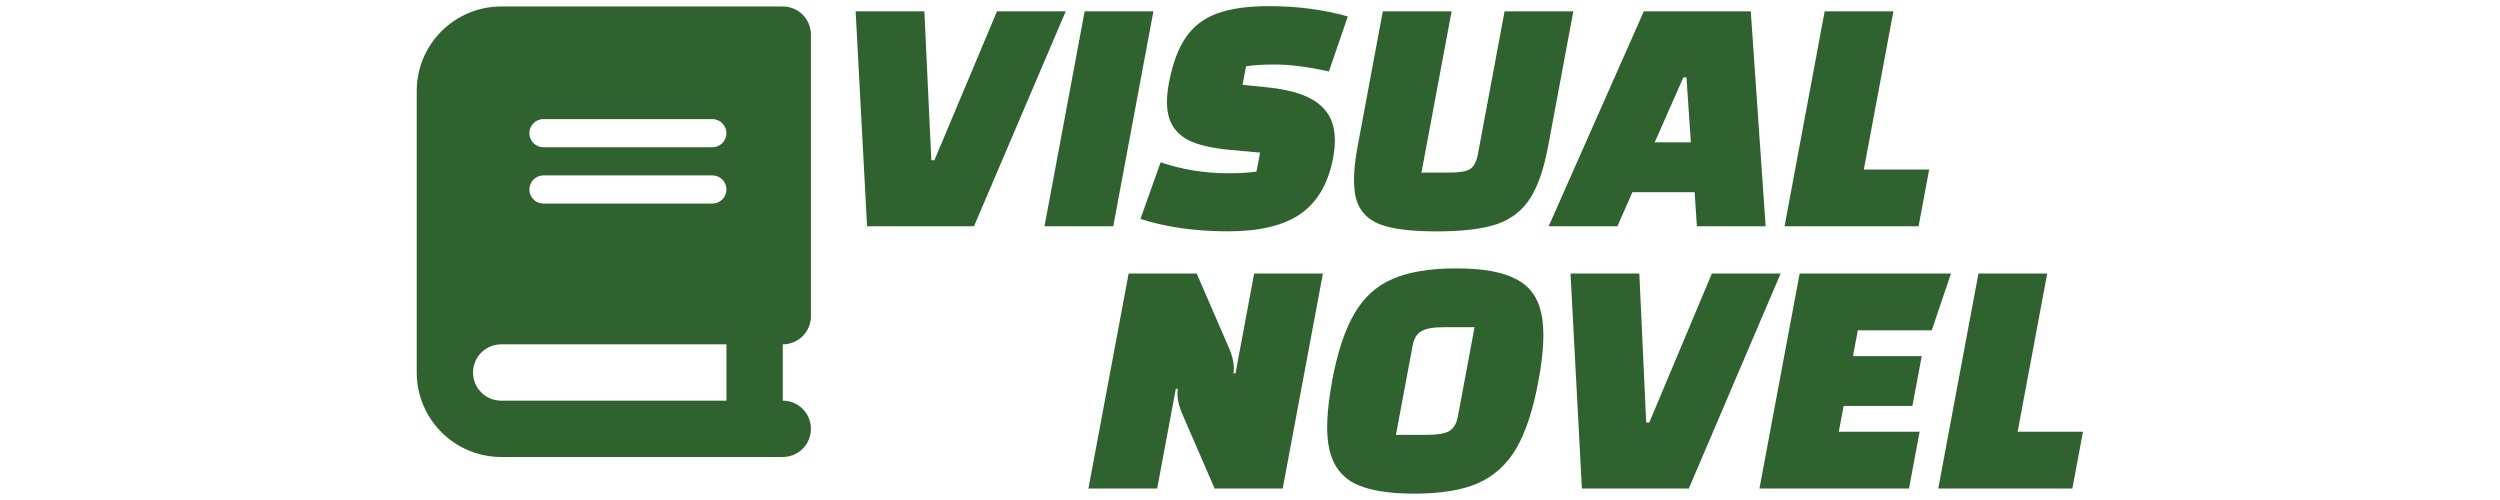 <?xml version="1.0" encoding="UTF-8" standalone="no"?>
<!-- Created with Inkscape (http://www.inkscape.org/) -->

<svg
   width="200mm"
   height="40mm"
   viewBox="0 0 200 40"
   version="1.1"
   id="svg1"
   inkscape:version="1.3.2 (091e20ef0f, 2023-11-25)"
   sodipodi:docname="auto-adventurevisualnovel.svg"
   xmlns:inkscape="http://www.inkscape.org/namespaces/inkscape"
   xmlns:sodipodi="http://sodipodi.sourceforge.net/DTD/sodipodi-0.dtd"
   xmlns="http://www.w3.org/2000/svg"
   xmlns:svg="http://www.w3.org/2000/svg">
  <sodipodi:namedview
     id="namedview1"
     pagecolor="#505050"
     bordercolor="#eeeeee"
     borderopacity="1"
     inkscape:showpageshadow="0"
     inkscape:pageopacity="0"
     inkscape:pagecheckerboard="0"
     inkscape:deskcolor="#505050"
     inkscape:document-units="mm"
     showgrid="true"
     inkscape:zoom="3.1017664"
     inkscape:cx="84.3068"
     inkscape:cy="149.43098"
     inkscape:window-width="2560"
     inkscape:window-height="1440"
     inkscape:window-x="1920"
     inkscape:window-y="0"
     inkscape:window-maximized="1"
     inkscape:current-layer="layer1">
    <inkscape:grid
       id="grid2"
       units="mm"
       originx="-42.242"
       originy="-19.108"
       spacingx="1"
       spacingy="1"
       empcolor="#0099e5"
       empopacity="0.302"
       color="#0099e5"
       opacity="0.149"
       empspacing="5"
       dotted="false"
       gridanglex="30"
       gridanglez="30"
       visible="true" />
  </sodipodi:namedview>
  <defs
     id="defs1" />
  <g
     inkscape:label="Calque 1"
     inkscape:groupmode="layer"
     id="layer1"
     transform="translate(-42.242,-19.108)">
    <!--!Font Awesome Free 6.5.1 by @fontawesome - https://fontawesome.com License - https://fontawesome.com/license/free Copyright 2024 Fonticons, Inc.-->
    <g
       id="g1"
       transform="matrix(4.505,0,0,4.505,-79.608,-66.478)">
      <path
         d="m 43.463,19.199 0.123,2.644 h 0.055 l 1.111,-2.644 h 1.221 l -1.629,3.817 h -1.899 l -0.203,-3.817 z m 4.067,0 -0.713,3.817 H 45.596 L 46.309,19.199 Z m 0.128,2.681 q 0.574,0.195 1.203,0.195 0.311,0 0.5,-0.031 l 0.063,-0.336 -0.54,-0.049 q -0.468,-0.043 -0.731,-0.171 -0.256,-0.134 -0.338,-0.379 -0.083,-0.244 -0.01,-0.635 0.096,-0.513 0.297,-0.806 0.202,-0.299 0.55,-0.427 0.355,-0.134 0.929,-0.134 0.751,0 1.401,0.183 l -0.335,0.977 q -0.305,-0.067 -0.52,-0.092 -0.214,-0.031 -0.446,-0.031 -0.311,0 -0.506,0.031 l -0.062,0.33 0.432,0.043 q 0.731,0.073 1.005,0.373 0.281,0.293 0.172,0.879 -0.127,0.678 -0.577,0.995 -0.449,0.311 -1.292,0.311 -0.867,0 -1.553,-0.22 z m 4.901,1.227 q -0.684,0 -1.014,-0.128 -0.329,-0.134 -0.416,-0.452 -0.086,-0.324 0.029,-0.94 l 0.446,-2.388 h 1.221 l -0.535,2.864 h 0.489 q 0.275,0 0.372,-0.061 0.104,-0.067 0.141,-0.263 l 0.474,-2.54 h 1.221 l -0.446,2.388 q -0.114,0.611 -0.321,0.934 -0.207,0.324 -0.592,0.458 -0.384,0.128 -1.068,0.128 z m 4.582,-0.696 H 56.036 l -0.266,0.605 H 54.549 l 1.69,-3.817 h 1.899 l 0.264,3.817 H 57.181 Z m -0.067,-0.885 -0.078,-1.154 h -0.055 l -0.509,1.154 z m 2.376,-2.327 h 1.221 l -0.525,2.809 h 1.16 l -0.188,1.008 H 58.738 Z"
         id="text1"
         style="font-weight:800;font-size:12.214px;font-family:Changa;-inkscape-font-specification:'Changa, Ultra-Bold';fill:#306230;stroke-width:0.112"
         aria-label="VISUAL" />
      <path
         d="m 47.09,23.856 h 1.209 l 0.58,1.337 q 0.105,0.256 0.072,0.434 h 0.037 l 0.331,-1.771 h 1.221 l -0.714,3.817 h -1.209 l -0.58,-1.337 q -0.105,-0.256 -0.072,-0.434 h -0.037 l -0.331,1.771 h -1.221 z m 3.612,1.911 q 0.144,-0.769 0.395,-1.197 0.252,-0.434 0.677,-0.617 0.432,-0.189 1.135,-0.189 0.702,0 1.058,0.189 0.363,0.183 0.453,0.617 0.091,0.427 -0.053,1.197 -0.144,0.769 -0.395,1.197 -0.251,0.427 -0.683,0.617 -0.425,0.183 -1.127,0.183 -0.702,0 -1.065,-0.183 -0.355,-0.189 -0.446,-0.617 -0.091,-0.427 0.053,-1.197 z m 1.691,0.953 q 0.275,0 0.391,-0.067 0.118,-0.073 0.152,-0.256 l 0.297,-1.588 h -0.562 q -0.269,0 -0.386,0.073 -0.116,0.067 -0.151,0.25 l -0.297,1.588 z m 3.766,-2.864 0.122,2.644 h 0.055 l 1.111,-2.644 h 1.221 l -1.63,3.817 h -1.899 l -0.202,-3.817 z m 3.542,2.809 h 1.435 l -0.188,1.008 h -2.656 l 0.714,-3.817 h 2.687 l -0.341,1.008 h -1.313 l -0.086,0.458 h 1.221 L 61.008,26.207 h -1.221 z m 2.48,-2.809 h 1.221 l -0.525,2.809 h 1.16 l -0.188,1.008 h -2.382 z"
         id="text2"
         style="font-weight:800;font-size:12.214px;font-family:Changa;-inkscape-font-specification:'Changa, Ultra-Bold';fill:#306230;stroke-width:0.112"
         aria-label="NOVEL" />
      <path
         d="m 35.948,19.113 c -0.828,0 -1.5,0.672 -1.5,1.5 v 5 c 0,0.828 0.672,1.5 1.5,1.5 h 4.5 0.5 c 0.277,0 0.5,-0.223 0.5,-0.5 0,-0.277 -0.223,-0.5 -0.5,-0.5 v -1 c 0.277,0 0.5,-0.223 0.5,-0.5 v -5 c 0,-0.277 -0.223,-0.5 -0.5,-0.5 h -0.5 z m 0,6 h 4 v 1 h -4 c -0.277,0 -0.5,-0.223 -0.5,-0.5 0,-0.277 0.223,-0.5 0.5,-0.5 z m 0.5,-3.75 c 0,-0.138 0.113,-0.25 0.25,-0.25 h 3 c 0.138,0 0.25,0.113 0.25,0.25 0,0.138 -0.113,0.25 -0.25,0.25 h -3 c -0.138,0 -0.25,-0.113 -0.25,-0.25 z m 0.25,0.75 h 3 c 0.138,0 0.25,0.113 0.25,0.25 0,0.138 -0.113,0.25 -0.25,0.25 h -3 c -0.138,0 -0.25,-0.113 -0.25,-0.25 0,-0.138 0.113,-0.25 0.25,-0.25 z"
         id="path1"
         style="fill:#306230;stroke-width:0.016" />
    </g>
  </g>
</svg>
